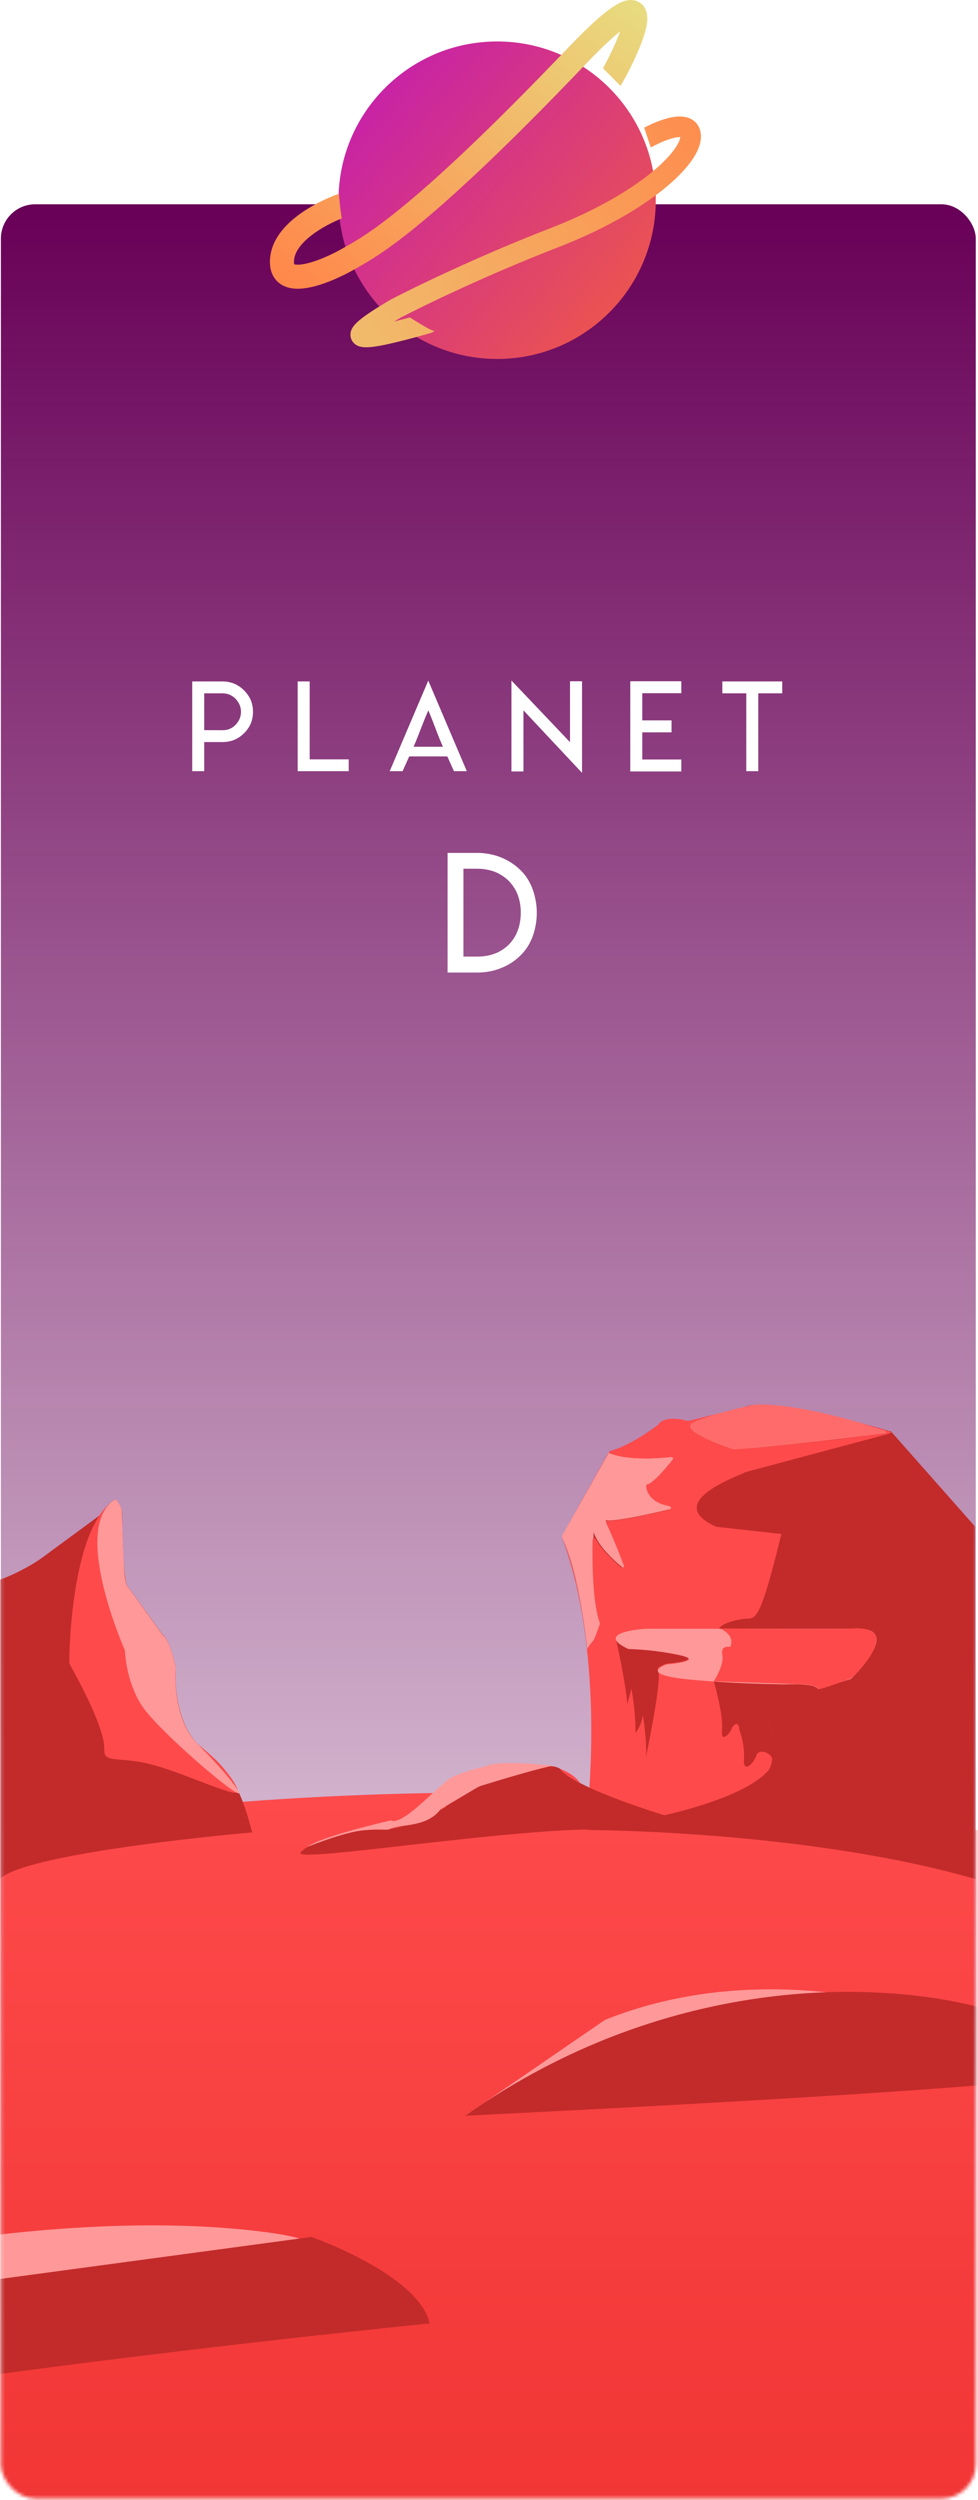 <svg width="285" height="728" viewBox="0 0 285 728" fill="none" xmlns="http://www.w3.org/2000/svg">
<rect x="0.261" y="59.485" width="284.087" height="668.113" rx="10" fill="url(#paint0_linear)"/>
<mask id="mask0" mask-type="alpha" maskUnits="userSpaceOnUse" x="0" y="59" width="285" height="669">
<rect x="0.261" y="59.485" width="284.087" height="668.113" rx="10" fill="white"/>
</mask>
<g mask="url(#mask0)">
<path d="M1069.9 1449.9C1069.9 1962.4 654.4 2377.8 142 2377.8C-370.5 2377.9 -786 1962.4 -786 1449.9C-786 937.4 -370.5 522 141.9 522C654.4 522 1069.9 937.4 1069.9 1449.9Z" fill="url(#paint1_linear)"/>
<path d="M-0.9 460.299C1 459.699 3.7 458.599 6.7 456.999C10.2 455.199 12.5 453.499 15 451.599C18.8 448.799 22.8 445.899 28.2 441.899C29 441.299 29.8 440.599 30.6 439.799C31.9 438.699 33.3 437.299 33.7 436.599C33.7 436.599 35.6 438.799 35.6 440.899C35.6 442.899 35.8 459.999 37.1 461.799C38.4 463.599 47.3 475.899 47.3 475.899C47.3 475.899 49.3 476.799 51.2 485.599C51.2 485.599 49.8 502.199 59.5 509.599C69.2 516.999 71.2 525.399 73.5 533.599C73.5 533.599 8.4 539.199 6.10352e-05 547.099L-0.9 460.299Z" fill="#C22B2A"/>
<path d="M33.7 436.599C33.7 436.599 35.4 438.399 35.5 440.199C35.6 441.999 36 458.499 36.5 459.999C36.5 459.999 36.7 461.499 37.2 461.999L47.3 475.999C47.3 475.999 49.4 476.999 51.2 485.699C51.2 485.699 49.9 499.999 57.5 507.799C57.5 507.799 66.7 514.799 69.3 521.199C70.7 524.599 55.4 516.899 44.8 513.999C35.2 511.299 30.2 513.699 30.4 509.599C30.7 502.799 21.3 486.499 20.2 484.399C20.1 484.299 20.3 444.399 33.7 436.599Z" fill="#FE4A4B"/>
<path d="M33.7 436.599C33.7 436.599 35.4 438.399 35.5 440.199C35.6 441.999 36 458.499 36.5 459.999C36.5 459.999 36.7 461.499 37.2 461.999L47.3 475.999C47.3 475.999 49.4 476.999 51.2 485.699C51.2 485.699 49.9 499.999 57.5 507.799C57.5 507.799 65.4 515.499 69.3 521.199C73.4 527.299 46.5 504.499 41.4 496.799C36.6 489.499 36.4 480.599 36.4 480.599C36.4 480.599 20.3 444.399 33.7 436.599Z" fill="#FF9898"/>
<path d="M284.2 444.598L259.7 416.898C259.7 416.898 224.5 406.198 216.8 409.798L200.5 413.898C200.5 413.898 193.9 411.898 191.8 414.898C191.8 414.898 184 420.998 177.7 422.598L163.8 447.598C163.8 447.598 177.1 476.198 170.9 532.898C170.9 532.898 234.7 532.898 284.3 547.198L284.2 444.598Z" fill="#C22B2A"/>
<path d="M259.9 417.198C259.9 417.198 217.2 422.498 213.4 421.998C213.4 421.998 198.3 417.098 201.5 414.498C201.5 414.498 203 412.798 219.5 409.098C219.6 409.098 230.6 407.498 259.9 417.198Z" fill="#FF6B6B"/>
<path d="M177.4 422.999C177.4 422.999 182.4 425.899 196.8 424.099C196.8 424.099 190.5 432.399 188.4 432.299C188.4 432.299 187.9 438.499 198.1 438.799C198.1 438.799 179.7 443.399 176.5 442.699C176.5 442.699 180.1 450.199 182.5 457.299C182.5 457.299 174.8 451.699 173 446.199C173 446.199 172.1 464.799 175 472.599C175 472.599 173.6 477.099 172.8 477.899C172.1 478.699 171.2 479.999 171.2 479.999C171.2 479.999 169.1 458.899 163.7 447.399L177.4 422.999Z" fill="#FF9898"/>
<path d="M227.7 446.698L208.7 444.598C192.5 437.298 216.2 429.498 217.2 428.698L259.1 417.498C259.4 417.298 259.3 416.798 258.9 416.698C257.4 416.298 254.1 415.298 249.9 414.198C252.4 414.898 255 415.698 257.9 416.598C258.4 416.798 258.3 417.498 257.8 417.498C249.1 418.598 217 422.398 213.5 421.998H213.4C212.5 421.698 198.4 416.998 201.5 414.498C201.5 414.498 202.3 413.598 209.3 411.598L200.6 413.798C200.5 413.798 200.4 413.798 200.4 413.798C199.5 413.498 193.7 411.998 191.8 414.898C191.8 414.898 184.1 420.898 177.9 422.498C177.8 422.498 177.7 422.598 177.6 422.698L163.7 447.498L177.1 423.398C177.2 423.198 177.5 423.098 177.7 423.198C179.1 423.798 184.2 425.498 195.6 424.298C196 424.298 196.3 424.698 196 425.098C194.4 427.098 190.6 431.698 188.7 432.298C188.4 432.398 188.3 432.598 188.3 432.898C188.4 434.198 189.4 437.598 195.1 438.598C195.6 438.698 195.7 439.498 195.1 439.598C190.2 440.798 180.6 442.898 177.1 442.898C176.7 442.898 176.5 443.298 176.7 443.598C177.6 445.498 179.9 450.698 181.8 455.898C182 456.398 181.4 456.698 181 456.398C179.1 454.798 175.5 451.598 173.6 448.198C173.4 447.798 172.7 447.898 172.7 448.398C172.6 453.398 172.5 466.298 174.8 472.598C174.8 472.698 174.8 472.798 174.8 472.898C174.5 473.698 173.3 477.398 172.7 478.098C172 478.898 171.1 480.198 171.1 480.198C171.1 480.198 169.1 459.298 163.6 447.698C164.4 449.498 176.6 478.098 170.7 532.898C182.2 531.198 225.1 524.498 226.4 510.398C226.8 506.398 223.8 501.198 219.5 493.498C213.6 483.098 207.6 477.298 209.5 474.298C211 471.998 217 471.398 217 471.398C220.2 471.298 221.4 472.598 227.7 446.698Z" fill="#FE4A4B"/>
<path d="M217.2 409.598C217.8 409.498 218.4 409.298 219.1 409.198C218.4 409.298 217.8 409.398 217.2 409.598Z" fill="#FE4A4B"/>
<path d="M208 489.598C208 489.598 210.8 498.998 210.4 503.698C210 508.398 213.3 503.898 213.3 503.098C213.3 503.098 215.2 500.198 215.5 503.898C215.5 503.898 217.1 507.998 216.8 512.298C216.5 516.598 219.7 513.498 220.4 511.198C221.1 508.898 225.3 510.598 225 512.598C224.7 514.598 223.9 515.498 223.9 515.498C223.9 515.498 228.7 511.498 225.3 504.598C221.9 497.698 220.4 490.998 217.6 490.098" fill="#C22B2A"/>
<path d="M179.5 477.298C179.5 477.298 182.3 489.598 182.8 496.198L184 491.798C184 491.798 185.2 497.598 185.2 504.698C185.2 504.698 187.1 502.098 187.2 499.898C187.3 497.698 188.7 508.598 188.2 511.798C188.2 511.798 192.6 491.198 191.9 486.898C191.9 486.898 190.9 485.898 192.7 485.098C192.7 485.098 193.7 484.598 194.1 484.498C194.5 484.398 198.9 483.998 199.3 483.698C199.3 483.698 201.6 483.198 200.1 482.398C198.6 481.598 192.1 480.598 187.9 480.298C187.9 480.298 183.9 479.898 183 479.998C182.2 479.698 181.1 479.198 180.1 478.098C179.9 477.898 179.7 477.598 179.5 477.298Z" fill="#C22B2A"/>
<path d="M248 488.898C248 488.898 263.1 474.298 250.2 474.298H188.2C188.2 474.298 172.5 475.198 183.1 480.198C183.1 480.198 190.4 480.298 198.1 481.998C205.8 483.698 194.2 484.698 194.2 484.698C194.2 484.698 185.3 487.598 201.1 489.098C212.4 490.198 223.1 490.398 228.4 490.498C230.4 490.498 237.5 490.098 238.4 491.898" fill="#FF9898"/>
<path d="M209.7 474.198C209.7 474.198 214.4 475.898 212.8 479.598C212.8 479.598 209.9 478.898 210.5 481.898C211.1 484.898 208 489.598 208 489.598L234.8 490.498C234.8 490.498 238.7 490.998 238.3 491.798C237.9 492.598 248.1 488.698 248.1 488.698C248.1 488.698 256.5 481.198 255.2 476.198C255.2 476.198 254.1 473.798 248.6 474.198C243.1 474.498 209.7 474.198 209.7 474.198Z" fill="#FE4A4B"/>
<path d="M193.6 528.598C193.6 528.598 168.4 520.998 163.8 515.598C159.2 510.198 132.1 522.698 129.8 526.298C129.8 526.298 117.3 533.298 110.7 532.798C104.1 532.298 90.9 535.798 87.6 539.398C84.3 542.998 155.5 531.098 179.6 532.898C203.6 534.798 193.6 528.598 193.6 528.598Z" fill="#C22B2A"/>
<path d="M163.2 515.098C163.2 515.098 167.2 516.398 169.1 519.298C169.1 519.298 165.3 517.198 165.1 516.898C164.9 516.598 164.3 516.398 163.7 515.698C163.1 514.998 163.2 515.098 163.2 515.098Z" fill="#FE4A4B"/>
<path d="M139.6 520.198C148.7 517.398 157 514.998 161 514.198C161 514.198 145.3 512.298 141.4 514.398C141.4 514.398 135.7 515.598 131.8 517.498C128 519.398 117.5 531.898 113.9 530.098C113.9 530.098 93.4 534.798 89.6 537.798C89.6 537.798 100.3 533.498 105.8 532.998C111.3 532.498 112.8 532.998 113.4 532.698C116.6 530.998 124 532.398 128.3 526.998C128.4 526.898 128.3 526.798 128.5 526.798" fill="#FF9898"/>
<path d="M310.3 604.398C318.4 604.198 243.7 561.198 176.3 588.198L135.6 616.098C135.6 616.098 201.4 594.398 202.6 594.798C203.8 595.198 246.9 590.598 249.7 592.998C249.8 592.998 294.6 595.798 310.3 604.398Z" fill="#FF9898"/>
<path d="M135.6 616.099C135.6 616.099 304.7 607.999 309.8 604.099C328.3 590.299 226.6 551.799 135.6 616.099Z" fill="#C22B2A"/>
<path d="M-138.3 682.299C-136.8 681.299 -15.3 639.498 74.1 649.598C163.5 659.698 -138.3 682.299 -138.3 682.299Z" fill="#FF9898"/>
<path d="M-138.3 682.298C-147.7 682.998 -155 725.898 -155 725.898C-140.7 702.898 125.2 676.598 125.2 676.598C122.1 662.398 90.8 651.398 90.8 651.398" fill="#C22B2A"/>
</g>
<g filter="url(#filter0_d)">
<path d="M144.877 100.529C170.407 100.529 191.104 79.832 191.104 54.301C191.104 28.77 170.407 8.073 144.877 8.073C119.346 8.073 98.649 28.77 98.649 54.301C98.649 79.832 119.346 100.529 144.877 100.529Z" fill="url(#paint2_linear)"/>
</g>
<path fill-rule="evenodd" clip-rule="evenodd" d="M98.771 56.415C96.041 57.385 91.883 59.218 88.089 61.822C84.001 64.628 79.451 68.936 78.752 74.741C78.548 76.44 78.645 78.121 79.266 79.641C79.919 81.237 81.054 82.411 82.459 83.14C85.002 84.46 88.085 84.162 90.449 83.661C95.435 82.607 101.007 79.779 103.491 78.316C103.811 78.127 104.177 77.922 104.597 77.686C107.241 76.202 112.025 73.516 120.849 66.36C130.999 58.128 146.52 43.969 170.594 18.761C173.93 15.268 176.626 12.656 178.779 10.764C179.488 10.141 180.124 9.608 180.694 9.154C180.272 10.348 179.736 11.665 179.129 13.031C178.074 15.405 176.843 17.834 175.713 19.888L180.849 25.024C182.319 22.499 184.07 19.149 185.525 15.875C187.007 12.54 188.434 8.747 188.619 5.974C188.668 5.237 188.651 4.333 188.384 3.43C188.103 2.48 187.479 1.345 186.224 0.622C185.008 -0.078 183.737 -0.077 182.785 0.096C181.842 0.268 180.936 0.652 180.11 1.095C176.945 2.795 172.261 6.881 165.532 13.927C141.571 39.016 126.276 52.946 116.44 60.923C108.065 67.715 103.67 70.181 101.083 71.632L101.083 71.632C100.655 71.872 100.277 72.085 99.939 72.284C97.706 73.599 92.897 75.989 89 76.813C87.032 77.229 86.045 77.078 85.73 76.948C85.687 76.811 85.602 76.406 85.702 75.578C86.022 72.924 88.331 70.146 92.05 67.593C94.613 65.834 97.43 64.47 99.615 63.583C99.115 61.017 98.827 57.204 98.771 56.415Z" fill="url(#paint3_linear)"/>
<path fill-rule="evenodd" clip-rule="evenodd" d="M116.723 92.517C123.444 89.003 141.974 80.01 162.518 72.059C175.702 66.955 186 60.973 193.028 55.371C196.536 52.576 199.299 49.82 201.198 47.252C203.019 44.788 204.359 42.074 204.251 39.456C204.208 38.408 203.944 37.351 203.33 36.414C202.706 35.461 201.847 34.826 200.935 34.443C199.249 33.735 197.355 33.869 195.872 34.139C193.039 34.655 189.907 36.022 187.727 37.175L189.633 42.925C189.785 42.87 189.935 42.803 190.081 42.723C192.023 41.65 194.797 40.433 196.947 40.042C197.461 39.948 197.873 39.915 198.183 39.922C198.205 39.923 198.227 39.924 198.248 39.925C198.182 40.562 197.758 41.811 196.373 43.685C194.878 45.708 192.529 48.097 189.289 50.679C182.821 55.834 173.079 61.537 160.352 66.463C139.503 74.533 120.714 83.656 113.876 87.235L113.81 87.269L113.747 87.306C109.219 89.968 106.088 92.039 104.353 93.582C103.906 93.981 103.478 94.407 103.126 94.856C102.81 95.26 102.359 95.927 102.191 96.796C101.983 97.876 102.26 99.093 103.197 99.987C103.937 100.692 104.811 100.922 105.304 101.015C106.337 101.21 107.57 101.129 108.715 100.987C109.944 100.835 111.41 100.566 113.057 100.208C116.356 99.491 120.577 98.378 125.456 96.992C125.977 96.844 126.428 96.566 126.781 96.204C126.662 96.246 126.595 96.269 126.595 96.269C126.391 96.801 122.086 94.101 119.466 92.458C119.456 92.451 119.445 92.445 119.434 92.438C117.788 92.883 116.261 93.281 114.864 93.626C115.445 93.274 116.064 92.904 116.723 92.517ZM107.833 98.58C107.833 98.58 107.835 98.577 107.839 98.572C107.842 98.568 107.846 98.562 107.851 98.555C107.838 98.572 107.832 98.58 107.833 98.58Z" fill="url(#paint4_linear)"/>
<path d="M56.019 224.576H59.517V217.176V216.086H60.606H64.86C66.073 216.086 67.198 215.875 68.253 215.453C69.29 215.031 70.257 214.381 71.136 213.502C71.997 212.641 72.647 211.691 73.087 210.672C73.509 209.652 73.72 208.51 73.72 207.279C73.72 206.066 73.509 204.941 73.087 203.887C72.63 202.85 71.98 201.9 71.118 201.039C70.222 200.16 69.272 199.51 68.253 199.088C67.216 198.666 66.091 198.438 64.86 198.438H60.606H56.019V207.262V217.176V224.576ZM59.517 211.533V207.262V202.99V201.9H60.606H64.86C65.599 201.9 66.302 202.041 66.935 202.305C67.567 202.586 68.13 202.973 68.657 203.5C69.185 204.08 69.571 204.66 69.817 205.24C70.081 205.855 70.222 206.541 70.222 207.279C70.222 208.053 70.081 208.738 69.817 209.336C69.536 209.969 69.149 210.549 68.657 211.076C68.095 211.621 67.515 212.008 66.917 212.254C66.284 212.518 65.599 212.641 64.86 212.641L60.606 212.623H59.517V211.533ZM86.745 198.438V224.576H101.616V221.131H91.333H90.243V220.023V198.438H86.745ZM124.802 198.191L113.569 224.576H117.313L119.247 220.27H124.784H130.356L132.29 224.576H136.034L124.802 198.191ZM120.53 217.457C121.233 215.822 121.937 214.064 122.657 212.166C123.378 210.285 124.099 208.51 124.819 206.857C125.522 208.51 126.226 210.285 126.929 212.166C127.632 214.064 128.353 215.822 129.073 217.457H124.784H120.53ZM149.042 198.174V224.646H152.54V208.861V206.857L169.608 225.051V198.385H166.11V213.01V216.121L149.042 198.174ZM183.671 198.385V224.646H188.259H198.542V221.166H188.259H187.169V220.059V214.346V213.256H188.259H195.694V209.775H188.259H187.169V208.668V202.955V201.865H188.259H198.542V198.385H183.671ZM216.366 198.438H210.495V201.9H216.366H217.474V202.99V224.576H220.972V202.99V201.9H222.079H227.95V198.438H222.079H216.366ZM139.011 248.379H130.433V283.207H139.011C141.519 283.207 143.862 282.785 146.019 281.895C148.198 281.051 150.12 279.785 151.784 278.121L151.808 278.098C153.354 276.551 154.503 274.699 155.276 272.543C156.026 270.387 156.425 268.137 156.425 265.816C156.425 263.52 156.026 261.293 155.276 259.113C154.503 256.934 153.354 255.059 151.808 253.512L151.784 253.488C150.097 251.824 148.175 250.559 146.019 249.691C144.19 248.941 142.175 248.52 139.995 248.379H139.011ZM139.034 278.566H136.526H135.05V277.113V254.426V252.973H136.526H138.987C140.862 252.973 142.573 253.277 144.12 253.84C145.69 254.473 147.073 255.363 148.245 256.512C149.417 257.73 150.308 259.09 150.894 260.637C151.456 262.184 151.761 263.895 151.761 265.77C151.761 267.691 151.456 269.402 150.894 270.926C150.308 272.496 149.44 273.879 148.269 275.074C147.05 276.27 145.69 277.137 144.167 277.699C142.62 278.285 140.909 278.566 139.058 278.566H139.034Z" fill="white"/>
<defs>
<filter id="filter0_d" x="88.649" y="2.073" width="112.455" height="112.455" filterUnits="userSpaceOnUse" color-interpolation-filters="sRGB">
<feFlood flood-opacity="0" result="BackgroundImageFix"/>
<feColorMatrix in="SourceAlpha" type="matrix" values="0 0 0 0 0 0 0 0 0 0 0 0 0 0 0 0 0 0 127 0"/>
<feOffset dy="4"/>
<feGaussianBlur stdDeviation="5"/>
<feColorMatrix type="matrix" values="0 0 0 0 0 0 0 0 0 0 0 0 0 0 0 0 0 0 1 0"/>
<feBlend mode="normal" in2="BackgroundImageFix" result="effect1_dropShadow"/>
<feBlend mode="normal" in="SourceGraphic" in2="effect1_dropShadow" result="shape"/>
</filter>
<linearGradient id="paint0_linear" x1="142.304" y1="59.485" x2="142.304" y2="727.598" gradientUnits="userSpaceOnUse">
<stop stop-color="#680057"/>
<stop offset="1" stop-color="#680057" stop-opacity="0"/>
</linearGradient>
<linearGradient id="paint1_linear" x1="141.949" y1="521.959" x2="141.949" y2="2377.85" gradientUnits="userSpaceOnUse">
<stop stop-color="#FE4A4B"/>
<stop offset="0.122" stop-color="#F03433"/>
</linearGradient>
<linearGradient id="paint2_linear" x1="183.708" y1="78.956" x2="91.509" y2="0.112" gradientUnits="userSpaceOnUse">
<stop stop-color="#EA5252"/>
<stop offset="1" stop-color="#BD14C0"/>
</linearGradient>
<linearGradient id="paint3_linear" x1="81.153" y1="79.175" x2="154.617" y2="-21.352" gradientUnits="userSpaceOnUse">
<stop stop-color="#FF884B"/>
<stop offset="1" stop-color="#E8DB7F"/>
</linearGradient>
<linearGradient id="paint4_linear" x1="203.339" y1="37.336" x2="106.537" y2="98.296" gradientUnits="userSpaceOnUse">
<stop stop-color="#FD8E4F"/>
<stop offset="1" stop-color="#F1BA6B"/>
</linearGradient>
</defs>
</svg>
